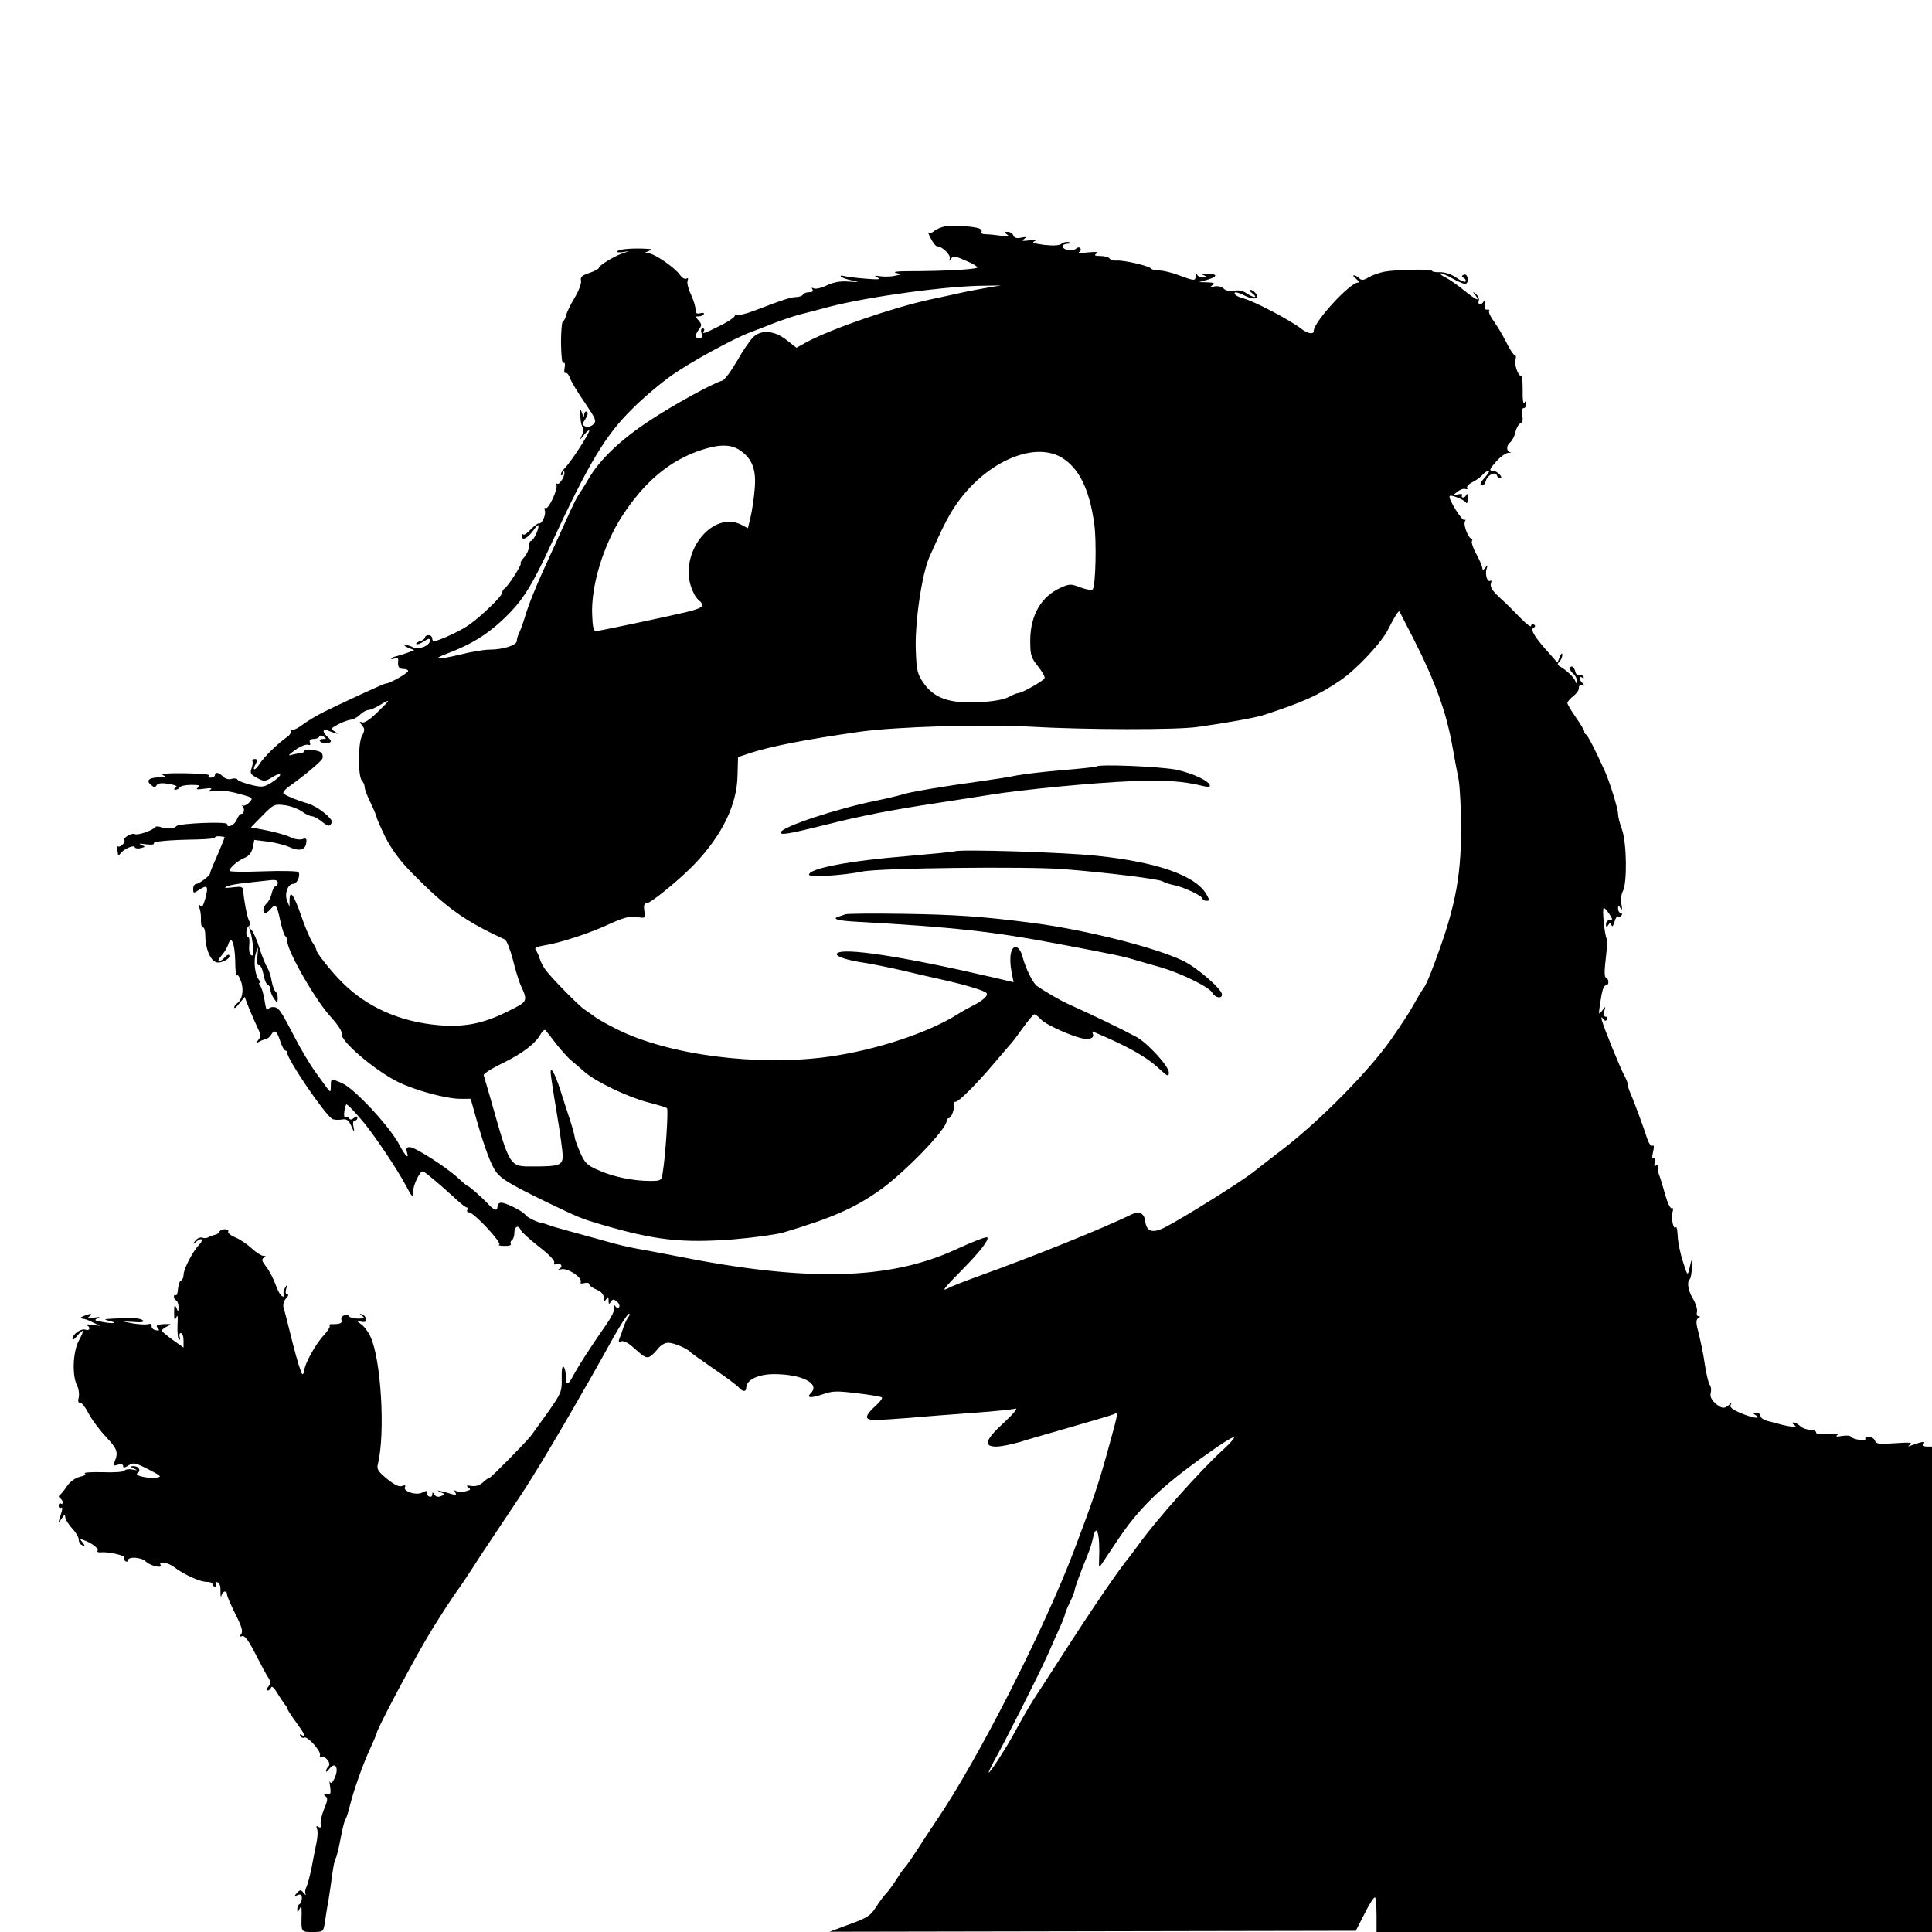<?xml version="1.0" standalone="no"?>
<!DOCTYPE svg PUBLIC "-//W3C//DTD SVG 20010904//EN"
 "http://www.w3.org/TR/2001/REC-SVG-20010904/DTD/svg10.dtd">
<svg version="1.0" xmlns="http://www.w3.org/2000/svg"
 width="800pt" height="800pt" viewBox="0 0 800 800"
 preserveAspectRatio="xMidYMid meet">
<g transform="translate(0,800) scale(0.1,-0.1)"
fill="#000000" stroke="none">
<path d="M3915 7063 c-16 -3 -37 -11 -46 -19 -9 -8 -19 -11 -24 -7 -4 5 0 -7
9 -24 9 -18 21 -33 27 -33 20 0 56 -35 52 -50 -4 -13 -3 -13 5 -1 9 12 18 11
58 -7 27 -11 50 -24 51 -29 3 -8 -133 -16 -292 -16 -41 0 -59 -3 -45 -7 25 -6
25 -6 -5 -12 -16 -4 -43 -4 -60 -2 -25 4 -27 3 -10 -6 14 -7 0 -8 -50 -4 -38
3 -79 8 -90 11 -11 3 -17 2 -13 -2 4 -5 25 -12 45 -16 35 -8 34 -8 -12 -5 -35
3 -62 -2 -92 -16 -23 -11 -47 -16 -54 -12 -8 4 -9 3 -5 -4 5 -8 0 -12 -13 -12
-11 0 -23 -4 -26 -10 -3 -5 -16 -10 -28 -10 -21 0 -58 -12 -175 -57 -34 -13
-68 -21 -75 -17 -6 4 -9 3 -4 -1 4 -5 -22 -24 -58 -42 -71 -36 -80 -38 -70
-23 3 6 1 10 -5 10 -7 0 -9 -8 -5 -20 5 -14 2 -20 -9 -20 -20 0 -20 10 -2 36
13 17 12 21 -1 37 -15 15 -15 17 0 17 9 0 18 4 21 9 4 5 -3 7 -14 4 -15 -4
-20 0 -20 16 0 12 -9 40 -19 62 -11 22 -17 48 -14 56 4 10 2 14 -5 9 -6 -3
-17 3 -26 15 -21 31 -106 89 -130 90 -21 0 -21 1 -1 9 17 7 16 9 -10 10 -54 3
-110 -1 -118 -10 -5 -4 4 -6 20 -4 l28 4 -27 -9 c-35 -12 -98 -50 -98 -60 0
-4 -18 -14 -39 -21 -31 -10 -39 -17 -35 -33 2 -11 -10 -42 -26 -69 -16 -26
-32 -59 -36 -73 -3 -14 -9 -25 -13 -25 -4 0 -8 -40 -8 -89 1 -55 4 -88 10 -84
6 4 8 -5 5 -20 -3 -15 -1 -24 3 -21 5 3 14 -7 20 -23 5 -15 33 -61 61 -101 45
-67 49 -75 35 -89 -9 -9 -23 -13 -32 -9 -16 6 -16 8 -1 31 10 15 12 26 6 30
-6 3 -10 -2 -11 -12 -1 -13 -3 -11 -9 7 -7 21 -8 18 -7 -15 1 -22 6 -43 11
-46 4 -4 3 -17 -4 -30 -11 -24 -11 -24 9 1 11 14 21 21 21 17 0 -13 -76 -130
-101 -155 -12 -12 -19 -25 -16 -29 4 -3 7 0 7 7 0 7 2 11 5 8 10 -9 -17 -58
-28 -51 -6 3 -7 1 -3 -5 8 -14 -33 -104 -45 -96 -5 3 -6 -2 -3 -10 6 -16 -12
-57 -24 -53 -5 1 -20 -10 -34 -25 -14 -15 -28 -25 -31 -21 -4 3 -7 1 -7 -5 0
-25 27 -10 53 28 9 13 17 19 17 13 0 -19 -22 -63 -32 -63 -4 0 -8 -10 -8 -23
0 -13 -9 -33 -19 -44 -11 -12 -18 -23 -15 -26 6 -5 -56 -100 -68 -105 -4 -2
-8 -9 -8 -16 0 -13 -84 -95 -136 -132 -27 -20 -92 -52 -136 -67 -12 -4 -18 -1
-18 8 0 8 -7 15 -15 15 -8 0 -15 -4 -15 -9 0 -5 -9 -13 -21 -16 -11 -4 -18 -9
-15 -12 3 -3 17 2 31 11 20 13 25 14 25 3 0 -21 -47 -39 -70 -27 -10 5 -25 10
-32 9 -7 0 -2 -5 12 -11 l25 -10 -25 -10 c-14 -5 -33 -11 -44 -14 -10 -2 -21
-6 -25 -10 -3 -4 2 -4 12 -1 11 4 17 2 16 -6 -3 -27 2 -37 21 -37 11 0 20 -4
20 -8 0 -9 -76 -52 -91 -52 -5 0 -46 -18 -91 -39 -46 -21 -103 -48 -128 -60
-56 -26 -96 -49 -136 -78 -17 -12 -35 -19 -39 -15 -5 4 -5 2 -2 -4 4 -7 -3
-19 -16 -27 -37 -26 -93 -80 -112 -110 -19 -30 -33 -30 -16 0 8 15 7 20 -4 20
-8 0 -12 -4 -10 -8 3 -4 1 -17 -3 -30 -8 -20 -4 -26 22 -40 30 -16 33 -16 64
3 17 11 32 15 32 10 0 -6 -16 -20 -35 -32 -32 -20 -40 -21 -85 -10 -28 7 -53
16 -56 21 -3 6 -14 7 -25 4 -11 -4 -26 0 -35 9 -18 18 -34 21 -34 6 0 -5 -8
-10 -17 -10 -13 0 -14 3 -6 8 7 5 -38 9 -100 10 -72 1 -105 -2 -92 -8 16 -7
13 -9 -17 -9 -42 -1 -55 -13 -32 -32 12 -10 17 -10 23 0 5 8 21 10 50 5 29 -5
38 -10 29 -15 -9 -6 -9 -9 -1 -9 6 0 15 5 18 10 3 6 25 10 48 10 33 0 39 -3
27 -11 -11 -8 -5 -9 25 -5 29 4 36 3 25 -5 -11 -7 -6 -8 18 -4 20 4 58 0 98
-11 61 -16 63 -18 48 -35 -9 -10 -21 -16 -27 -15 -7 2 -9 1 -4 -1 11 -7 9 -33
-3 -33 -6 0 -15 -11 -20 -25 -9 -22 -40 -36 -40 -17 0 11 -201 3 -210 -9 -8
-11 -43 -13 -64 -4 -10 4 -21 4 -25 -1 -9 -13 -72 -34 -82 -28 -12 7 -51 -15
-44 -25 6 -10 -19 -33 -28 -25 -3 3 -4 -2 -2 -13 2 -10 4 -20 4 -23 1 -3 5 0
9 5 13 19 56 38 60 27 1 -5 13 -7 24 -4 21 5 21 6 2 14 -12 5 -6 6 19 2 22 -3
37 -1 34 3 -6 9 61 15 181 17 39 1 72 4 72 8 0 4 9 6 20 5 11 -1 20 -2 20 -4
0 -3 -19 -50 -41 -100 -11 -24 -19 -45 -19 -49 0 -10 -44 -43 -57 -44 -7 0
-13 -9 -13 -20 0 -20 1 -20 25 -4 34 22 39 15 25 -37 -9 -32 -14 -39 -22 -28
-6 10 -7 7 -2 -11 5 -14 7 -37 6 -52 0 -16 3 -28 8 -28 6 0 10 -14 10 -31 0
-57 21 -107 47 -114 22 -5 63 19 51 31 -3 2 -11 -2 -18 -11 -7 -8 -17 -15 -23
-15 -6 0 -1 10 10 23 11 12 24 33 28 46 12 41 27 7 29 -67 0 -38 3 -66 7 -61
3 5 11 -6 17 -25 13 -35 5 -77 -17 -91 -6 -3 -11 -11 -11 -17 0 -6 10 2 21 17
l22 27 19 -49 c11 -26 27 -63 35 -80 14 -28 14 -35 2 -50 -12 -15 -12 -16 1
-8 8 5 21 10 29 12 8 1 18 9 23 17 14 25 24 19 38 -24 7 -22 17 -40 22 -40 4
0 8 -5 8 -11 0 -26 151 -248 184 -271 6 -5 24 -6 39 -4 23 4 30 -1 42 -27 13
-30 14 -30 9 -4 -4 16 -2 27 5 27 6 0 11 5 11 11 0 8 -4 8 -14 0 -10 -8 -16
-9 -21 -1 -3 6 -11 8 -16 4 -8 -4 -3 42 5 53 3 3 41 -37 74 -77 48 -59 138
-194 171 -256 27 -51 31 -55 31 -31 0 28 28 87 41 87 6 0 75 -58 139 -117 19
-18 39 -33 43 -33 5 0 5 -4 2 -10 -3 -5 0 -10 7 -10 20 0 139 -128 125 -134
-7 -2 3 -5 21 -5 18 -1 31 3 27 8 -3 5 -1 12 5 16 5 3 10 17 10 31 0 26 17 33
26 11 3 -8 36 -38 74 -68 41 -31 68 -59 65 -67 -3 -7 0 -10 5 -7 17 10 34 -6
19 -17 -11 -7 -10 -8 4 -4 26 8 93 -36 81 -55 -2 -4 5 -5 16 -2 11 3 20 1 20
-5 0 -5 13 -15 30 -22 20 -8 30 -20 30 -34 0 -17 2 -18 10 -6 8 12 10 12 10
-5 0 -16 2 -17 9 -6 8 12 12 12 25 2 9 -7 13 -18 10 -23 -4 -6 -10 -5 -16 3
-8 11 -9 10 -4 -3 3 -12 -12 -43 -42 -85 -58 -83 -106 -158 -129 -200 -21 -41
-30 -42 -30 -3 0 17 -4 35 -9 40 -6 6 -9 -13 -8 -48 1 -54 -2 -61 -58 -141
-33 -45 -64 -90 -71 -98 -25 -31 -165 -173 -171 -173 -4 0 -16 -8 -27 -19 -13
-11 -29 -17 -47 -14 -20 3 -23 2 -13 -6 12 -8 10 -11 -11 -16 -15 -4 -32 -4
-39 1 -8 5 -9 3 -4 -6 6 -10 3 -12 -13 -7 -12 4 -32 9 -44 12 -21 5 -21 5 -3
-4 19 -8 19 -9 1 -16 -11 -5 -21 -3 -27 6 -7 11 -9 11 -9 1 0 -8 -6 -12 -12
-9 -7 2 -12 10 -10 16 2 9 -3 9 -19 1 -24 -14 -83 5 -72 23 4 7 0 8 -12 4 -12
-5 -31 4 -62 29 -38 31 -44 41 -38 63 31 126 13 433 -31 526 -9 20 -26 43 -38
51 l-21 16 21 -5 c16 -3 21 0 20 11 -2 9 -9 18 -17 20 -11 3 -11 1 1 -7 12 -8
8 -11 -17 -11 -17 0 -34 4 -38 10 -9 14 -37 0 -31 -16 5 -13 -7 -18 -41 -17
-7 1 -11 -3 -8 -7 3 -4 -9 -23 -26 -41 -33 -36 -79 -119 -79 -144 0 -8 -4 -15
-8 -15 -4 0 -22 57 -40 128 -17 70 -34 136 -38 148 -3 13 1 27 11 38 9 9 11
16 5 16 -7 0 -9 9 -5 23 5 19 4 20 -5 4 -6 -9 -8 -22 -4 -28 4 -7 1 -10 -6 -7
-8 2 -21 25 -29 49 -9 25 -26 58 -39 74 -17 22 -20 30 -10 37 10 6 10 8 -2 8
-8 0 -30 14 -48 31 -17 16 -48 37 -67 45 -20 8 -33 19 -30 24 3 6 -3 10 -14
10 -10 0 -21 -5 -23 -11 -2 -5 -10 -11 -18 -12 -8 -2 -20 -6 -27 -10 -6 -4
-18 -5 -25 -2 -8 3 -21 -2 -29 -12 -13 -16 -12 -17 4 -4 24 19 32 8 11 -14
-25 -25 -64 -100 -64 -124 0 -11 -5 -21 -10 -23 -6 -2 -11 -17 -13 -35 -1 -17
-5 -29 -9 -26 -5 2 -8 0 -8 -6 0 -5 4 -13 10 -16 5 -3 10 -16 9 -28 0 -21 -1
-21 -9 -2 -7 16 -9 11 -9 -20 0 -31 2 -36 9 -20 6 14 7 3 5 -33 -1 -29 1 -55
6 -58 5 -3 6 2 3 10 -3 9 -1 16 5 16 6 0 11 -13 11 -30 l0 -30 -45 32 c-25 18
-45 35 -45 38 0 4 10 12 23 18 20 9 18 10 -15 9 -29 -2 -34 -5 -25 -16 9 -11
7 -12 -8 -9 -11 2 -19 10 -17 17 1 8 -4 11 -15 8 -10 -3 -38 -1 -63 3 l-45 9
48 -3 c33 -3 45 0 39 6 -10 10 -35 12 -122 8 -42 -2 -43 -3 -15 -10 38 -10 9
-12 -36 -3 -28 5 -30 7 -14 15 13 5 8 6 -15 2 -26 -4 -31 -3 -20 5 18 13 3 13
-25 1 -14 -6 -15 -9 -5 -10 8 0 29 -7 45 -16 l30 -14 -35 4 c-19 3 -29 2 -22
-1 18 -7 15 -26 -4 -19 -18 7 -54 -19 -54 -38 1 -6 9 -1 19 12 29 34 32 26 7
-20 -25 -48 -28 -147 -6 -187 6 -13 9 -34 6 -47 -4 -16 -2 -23 5 -22 6 2 22
-18 35 -43 13 -26 46 -70 73 -99 47 -50 52 -63 35 -104 -6 -15 -4 -17 14 -11
14 4 22 2 22 -6 0 -8 6 -7 22 3 20 13 27 12 82 -16 51 -26 57 -31 37 -34 -36
-6 -97 8 -82 18 17 10 5 30 -17 29 -14 0 -14 -2 3 -10 17 -8 16 -8 -7 -4 -15
3 -29 1 -33 -5 -3 -5 -44 -8 -91 -6 -46 1 -79 -1 -73 -5 7 -4 -1 -10 -20 -14
-18 -4 -40 -19 -53 -38 -12 -18 -26 -35 -31 -38 -5 -4 -4 -9 2 -13 6 -4 11
-12 11 -17 0 -6 -4 -8 -8 -5 -5 3 -9 -1 -9 -9 0 -8 5 -12 10 -8 5 3 6 -4 2
-18 -16 -50 -16 -53 -1 -29 11 18 15 20 16 9 0 -9 13 -31 29 -48 16 -17 28
-38 27 -47 0 -9 6 -19 14 -22 13 -5 13 -3 1 12 -12 15 -12 16 5 9 34 -12 64
-35 58 -44 -3 -5 3 -8 13 -7 29 4 104 -13 98 -22 -3 -5 -1 -11 5 -15 5 -3 10
-1 10 4 0 17 57 13 74 -5 18 -18 71 -30 61 -14 -11 17 31 11 56 -9 39 -30 106
-61 134 -61 14 0 25 -4 25 -10 0 -5 5 -10 11 -10 5 0 7 5 3 11 -4 7 -1 10 7 7
9 -3 13 -18 12 -39 0 -19 1 -26 4 -16 5 20 23 23 23 5 0 -7 16 -44 35 -82 27
-53 32 -72 23 -83 -8 -10 -8 -12 4 -8 11 4 27 -16 57 -76 23 -45 47 -90 54
-99 8 -14 8 -22 -2 -34 -8 -9 -9 -16 -3 -16 6 0 12 6 15 13 2 7 13 -3 25 -23
11 -19 26 -40 31 -47 6 -7 11 -15 11 -19 0 -3 16 -28 35 -54 36 -49 44 -66 23
-54 -7 4 -8 3 -4 -5 4 -6 11 -9 16 -6 12 8 71 -57 65 -73 -2 -7 -1 -11 4 -7
15 9 44 -26 32 -38 -6 -6 -11 -15 -11 -21 0 -5 6 -1 14 10 24 31 40 5 23 -36
-10 -21 -16 -28 -20 -19 -3 8 -3 -1 0 -19 3 -18 2 -32 -3 -31 -20 3 -28 -2
-16 -9 10 -7 9 -18 -6 -53 -10 -24 -16 -52 -14 -63 3 -13 0 -16 -9 -11 -9 6
-11 3 -6 -9 4 -9 2 -36 -3 -59 -5 -23 -14 -69 -20 -102 -7 -33 -16 -68 -21
-78 -5 -10 -7 -23 -4 -30 4 -7 0 -5 -7 4 -12 15 -15 15 -28 1 -13 -14 -12 -15
3 -9 12 5 17 1 17 -13 0 -10 -5 -22 -10 -25 -6 -3 -10 -14 -9 -23 0 -14 2 -13
9 3 8 16 9 12 9 -20 -2 -77 -3 -75 46 -75 43 0 44 1 50 38 3 20 9 62 15 92 5
30 12 80 16 110 4 30 10 60 14 65 4 6 13 42 20 80 7 39 16 75 20 80 4 6 12 30
18 55 15 62 54 174 86 242 14 31 26 59 26 62 0 14 136 271 204 387 43 74 116
186 138 214 4 6 27 39 50 75 23 36 64 99 92 140 111 166 125 187 158 240 78
124 242 407 333 573 33 59 64 107 69 107 4 0 4 -6 -1 -12 -6 -7 -15 -26 -21
-43 -5 -16 -13 -38 -17 -48 -5 -13 -3 -16 8 -11 8 3 27 -6 43 -20 49 -43 53
-46 67 -46 8 0 24 14 37 30 14 19 32 30 47 30 23 0 82 -25 93 -40 3 -3 46 -34
97 -69 50 -34 97 -69 103 -77 16 -18 30 -18 30 0 0 32 50 56 115 56 115 0 192
-39 153 -78 -20 -20 -3 -23 47 -6 42 15 60 15 143 5 52 -6 98 -14 103 -17 5
-3 -7 -19 -26 -36 -19 -16 -35 -36 -35 -44 0 -17 20 -17 178 -5 64 6 185 15
267 21 83 6 159 14 170 17 11 3 -10 -23 -47 -57 -78 -71 -88 -100 -33 -100 20
0 64 9 98 19 34 11 105 31 157 46 156 45 214 62 232 69 19 9 20 13 -19 -129
-43 -157 -65 -222 -147 -439 -126 -330 -396 -860 -566 -1111 -8 -12 -28 -42
-44 -66 -58 -90 -81 -124 -93 -136 -6 -7 -21 -29 -34 -50 -13 -20 -31 -45 -41
-55 -9 -9 -28 -35 -42 -57 -21 -33 -36 -43 -108 -69 l-83 -31 1089 2 1090 2
37 72 c20 40 39 70 43 66 3 -3 6 -37 6 -75 l0 -68 1150 0 1150 0 0 1005 0
1005 -21 0 c-13 0 -18 4 -13 12 7 11 -4 10 -51 -7 -16 -6 -17 -5 -5 4 11 8 -5
9 -62 5 -66 -5 -79 -3 -84 10 -3 9 -15 16 -26 16 -10 0 -17 -4 -14 -8 3 -5 -8
-6 -25 -4 -16 2 -32 8 -35 13 -2 5 -19 6 -37 3 -22 -4 -28 -3 -19 4 9 6 -4 8
-37 4 -34 -3 -51 -1 -51 7 0 6 -12 11 -26 11 -14 0 -32 7 -40 15 -9 8 -21 15
-27 15 -7 0 -6 -5 3 -11 11 -8 6 -9 -20 -5 -19 3 -39 8 -45 10 -5 2 -25 7 -42
11 -18 4 -33 14 -33 21 0 8 -8 14 -17 14 -15 0 -16 -2 -3 -10 28 -18 -15 -12
-65 10 -31 13 -44 24 -39 32 6 10 4 11 -7 0 -19 -17 -32 -15 -58 9 -15 14 -21
28 -17 42 3 12 1 26 -4 32 -5 6 -14 43 -20 81 -5 38 -17 96 -25 128 -13 48
-13 61 -3 68 9 5 9 8 1 8 -6 0 -9 8 -6 18 2 11 -5 34 -16 53 -21 34 -27 70
-14 82 4 4 8 26 9 50 3 44 0 42 -11 -8 -7 -29 -8 -27 -26 30 -11 33 -21 81
-22 107 -1 25 -5 42 -8 36 -9 -15 -21 41 -13 64 3 12 2 18 -3 15 -6 -4 -18 22
-28 56 -9 34 -21 72 -26 85 -5 13 -6 28 -3 34 5 7 2 8 -6 3 -10 -6 -12 -3 -8
13 4 14 2 20 -4 16 -7 -4 -8 5 -3 26 5 21 4 30 -3 26 -6 -3 -15 10 -22 31 -14
44 -47 134 -66 180 -8 17 -14 36 -14 43 0 7 -7 24 -15 38 -16 30 -84 196 -92
227 -3 15 -2 16 5 6 7 -9 12 -10 16 -2 4 6 2 11 -5 11 -7 0 -9 9 -6 23 6 22 6
22 -9 2 -15 -19 -15 -17 -9 25 9 62 15 80 26 80 12 0 12 27 -1 32 -7 2 -7 28
-1 78 5 41 7 78 4 83 -9 15 -20 127 -12 127 4 0 14 -11 23 -25 14 -22 15 -25
1 -25 -8 0 -15 -8 -15 -17 0 -14 2 -15 9 -4 7 11 9 11 14 0 3 -9 7 -3 12 13 4
16 11 26 15 23 5 -3 11 -1 15 5 3 5 1 10 -4 10 -6 0 -11 8 -11 18 0 14 2 15
10 2 7 -11 8 -6 4 16 -3 18 -1 42 6 54 18 34 16 196 -3 253 -10 26 -17 56 -17
66 0 22 -34 132 -56 181 -40 88 -70 145 -76 148 -5 2 -8 8 -8 13 0 5 -16 32
-35 59 -19 27 -35 54 -35 59 0 5 11 18 25 29 14 11 24 26 23 34 -2 7 4 12 12
10 12 -3 13 -1 3 9 -16 16 -17 33 -1 23 7 -4 8 -3 4 5 -4 6 -12 9 -17 5 -6 -3
-13 3 -16 15 -3 12 -9 21 -14 21 -14 0 -11 -16 6 -30 8 -7 15 -20 14 -29 0
-13 -2 -14 -6 -1 -6 16 -38 46 -63 60 -12 7 -13 11 -2 21 6 7 12 20 11 29 0 8
-5 4 -10 -9 l-10 -25 -29 33 c-62 68 -84 102 -71 111 9 5 10 10 2 14 -6 4 -11
1 -11 -6 0 -7 -22 10 -48 37 -27 28 -59 60 -73 72 -40 36 -51 53 -45 69 3 8 2
12 -3 9 -13 -7 -23 28 -15 51 5 16 4 16 -5 4 -6 -8 -11 -12 -12 -7 -4 18 -6
25 -27 65 -13 23 -20 47 -17 52 3 6 3 10 -2 10 -13 0 -35 58 -27 71 4 7 3 9
-2 6 -10 -6 -70 91 -61 99 6 7 60 -15 68 -28 4 -5 6 3 6 18 0 16 -2 23 -4 17
-3 -7 -9 -13 -14 -13 -6 0 -8 4 -5 9 4 5 -4 7 -16 4 -23 -4 -23 -4 -3 11 11 9
25 14 33 11 7 -2 10 -1 7 5 -3 5 7 16 23 24 16 8 34 22 41 30 8 9 18 16 24 16
6 0 1 -10 -11 -23 -23 -25 -28 -37 -13 -37 5 0 11 9 14 20 6 23 39 39 45 22 2
-7 8 -12 14 -12 6 0 6 6 -2 15 -7 8 -19 15 -26 15 -21 0 -17 8 17 45 17 18 39
32 48 30 9 -1 10 0 4 2 -17 6 -16 28 1 42 8 7 18 26 21 42 4 17 13 33 21 36 9
3 11 14 7 34 -3 18 -1 29 6 29 6 0 11 8 11 18 0 12 -3 13 -8 4 -5 -7 -8 16 -7
52 0 36 -2 63 -6 61 -11 -7 -30 46 -24 66 4 11 2 19 -3 19 -5 0 -21 24 -35 53
-14 28 -37 67 -51 86 -14 19 -23 38 -20 43 3 5 0 7 -8 6 -8 -2 -12 6 -11 22 1
14 -1 19 -3 13 -8 -18 -27 -16 -21 1 3 8 -2 20 -11 28 -15 12 -16 11 -3 -4 22
-29 3 -21 -47 20 -26 21 -59 44 -74 52 -16 7 -26 15 -24 18 3 2 26 -7 52 -22
25 -14 50 -24 54 -21 15 9 7 43 -8 38 -11 -5 -11 -7 -1 -14 8 -4 10 -11 7 -15
-4 -3 -21 4 -39 17 -20 14 -46 22 -66 22 -18 -1 -33 2 -33 5 0 9 -148 6 -197
-3 -21 -4 -50 -14 -65 -23 -22 -13 -30 -14 -40 -4 -7 7 -16 12 -22 12 -5 0 -1
-7 10 -15 10 -8 14 -15 7 -15 -34 -1 -183 -163 -183 -200 0 -16 -25 -12 -51 8
-47 37 -200 117 -242 127 -15 4 -30 11 -33 16 -8 13 9 11 44 -7 36 -17 60 -11
41 12 -6 8 -16 14 -22 14 -6 0 -2 -7 9 -15 26 -20 4 -19 -25 1 -14 10 -33 14
-51 10 -19 -3 -34 0 -43 9 -8 8 -25 12 -38 9 -19 -5 -21 -4 -9 5 12 8 8 11
-20 12 l-35 1 32 9 c45 13 47 24 4 26 -27 1 -31 -1 -16 -7 19 -8 19 -9 -2 -9
-12 -1 -24 5 -26 12 -3 7 -6 5 -6 -5 -1 -22 -4 -22 -69 2 -29 11 -65 20 -82
20 -16 0 -31 4 -34 8 -7 11 -115 36 -143 33 -11 -1 -24 3 -28 8 -3 6 -21 11
-38 11 -24 0 -28 3 -17 10 10 7 0 8 -35 5 -27 -3 -44 -3 -37 1 6 3 9 10 6 15
-4 6 -11 6 -19 -1 -15 -13 -55 -5 -55 11 0 5 10 10 23 10 17 1 18 2 4 6 -10 3
-24 0 -31 -6 -9 -8 -34 -9 -72 -5 -44 6 -54 9 -39 16 13 5 6 6 -20 3 -31 -4
-37 -3 -25 5 12 9 10 10 -11 6 -19 -4 -29 -1 -33 9 -3 8 -13 15 -23 15 -16 0
-16 -2 -3 -11 11 -8 5 -9 -25 -5 -22 3 -50 6 -63 6 -13 0 -21 4 -18 9 3 5 -1
11 -9 15 -24 9 -107 14 -140 9z m175 -254 c-30 -5 -75 -14 -100 -19 -25 -6
-87 -19 -138 -30 -156 -34 -402 -119 -509 -175 l-45 -25 -41 32 c-49 39 -103
44 -137 13 -12 -11 -43 -55 -67 -98 -25 -43 -53 -81 -62 -83 -41 -12 -195 -96
-300 -165 -122 -80 -210 -164 -257 -247 -15 -26 -33 -54 -39 -62 -6 -8 -28
-53 -49 -100 -21 -47 -51 -112 -66 -145 -59 -128 -89 -202 -105 -255 -9 -30
-21 -63 -26 -72 -5 -10 -9 -24 -9 -32 0 -18 -58 -36 -114 -36 -21 0 -77 -9
-123 -21 -88 -21 -118 -21 -61 1 120 45 191 91 276 180 53 56 93 122 161 270
160 345 227 457 342 570 47 47 122 109 165 139 81 56 253 150 321 175 21 8 63
24 93 36 30 12 78 28 105 36 28 7 86 22 130 34 162 42 491 87 645 87 l65 1
-55 -9z m-1021 -677 c47 -34 63 -79 56 -157 -3 -38 -11 -91 -17 -116 l-11 -46
-29 15 c-113 56 -247 -102 -210 -246 7 -26 21 -54 32 -64 31 -26 24 -34 -42
-51 -57 -14 -342 -75 -378 -80 -12 -2 -16 13 -18 68 -5 119 46 287 124 408 93
143 198 231 329 274 77 25 125 24 164 -5z m1326 -26 c72 -43 116 -130 136
-275 10 -71 6 -251 -6 -271 -3 -5 -25 -2 -49 7 -42 16 -47 16 -85 -1 -79 -36
-123 -111 -125 -213 0 -66 2 -74 32 -112 18 -23 31 -45 27 -50 -7 -12 -94 -61
-109 -61 -6 0 -24 -8 -41 -17 -20 -10 -63 -18 -126 -21 -119 -5 -181 17 -225
80 -25 36 -29 51 -32 137 -4 114 25 314 57 386 55 123 75 163 105 208 119 179
322 272 441 203z m1458 -751 c91 -179 136 -305 161 -445 8 -47 20 -109 26
-139 5 -29 10 -120 10 -202 0 -214 -28 -346 -126 -599 -10 -25 -22 -52 -28
-60 -11 -14 -27 -43 -51 -85 -10 -18 -37 -60 -82 -125 -91 -131 -295 -339
-453 -460 -58 -45 -112 -86 -120 -93 -47 -38 -282 -185 -362 -227 -55 -29 -81
-21 -86 24 -4 32 -25 43 -55 28 -121 -59 -403 -173 -637 -257 -65 -24 -105
-39 -132 -53 -18 -8 -3 10 65 79 74 75 114 126 105 135 -5 4 -52 -14 -133 -51
-275 -126 -617 -134 -1160 -25 -55 11 -127 24 -160 30 -33 6 -89 19 -125 30
-36 10 -101 28 -145 40 -44 12 -87 24 -95 28 -8 3 -19 7 -25 7 -21 4 -63 24
-70 35 -9 14 -80 50 -100 50 -8 0 -15 -7 -15 -15 0 -22 -14 -18 -42 13 -27 28
-77 72 -83 72 -2 0 -19 14 -37 31 -48 45 -179 129 -201 129 -14 0 -17 -5 -12
-21 11 -32 -7 -16 -30 28 -38 75 -188 237 -239 258 -46 20 -46 20 -46 -12 -1
-27 -1 -27 -16 -8 -8 11 -31 42 -50 69 -20 27 -59 93 -86 145 -58 112 -65 121
-88 121 -10 0 -20 -6 -23 -12 -2 -7 -7 10 -11 37 -4 28 -13 56 -18 63 -6 6 -7
12 -3 12 4 0 3 6 -3 13 -17 20 -23 80 -12 112 9 28 10 27 6 -12 -3 -27 0 -42
7 -40 6 1 14 -16 18 -38 3 -21 12 -41 18 -43 6 -2 11 -11 11 -21 0 -9 7 -26
15 -37 14 -19 14 -19 15 3 0 12 -4 24 -9 27 -5 3 -12 23 -16 43 -3 21 -12 47
-19 58 -7 11 -21 46 -31 77 -10 32 -24 66 -32 75 -14 17 -14 17 -7 -2 4 -11 9
-40 12 -64 3 -32 1 -42 -8 -36 -7 4 -10 22 -8 41 2 19 0 34 -4 34 -12 0 -10
38 2 45 6 4 7 13 1 23 -8 16 -21 83 -24 125 -1 15 -8 17 -41 13 -21 -3 -37 -3
-34 -1 7 8 43 15 103 21 28 3 65 7 82 9 24 3 33 0 33 -11 0 -8 -4 -14 -9 -14
-5 0 -12 -13 -16 -29 -3 -16 -13 -35 -21 -42 -15 -13 -19 -39 -5 -39 5 0 14 7
21 15 21 25 27 18 40 -45 7 -33 17 -63 21 -66 5 -3 9 -13 9 -23 0 -40 118
-246 180 -312 29 -32 47 -60 45 -69 -9 -28 136 -152 233 -200 71 -35 200 -70
259 -70 l42 0 16 -57 c32 -115 59 -194 80 -231 22 -39 51 -58 215 -138 135
-65 147 -70 225 -93 227 -67 338 -79 551 -63 84 7 177 20 206 28 201 60 291
99 396 172 105 73 282 256 282 291 0 6 4 11 9 11 10 0 24 38 22 58 -1 7 2 11
6 10 10 -3 86 72 160 160 31 37 62 72 67 78 6 6 29 36 51 67 22 31 44 57 48
57 5 0 16 -9 25 -19 26 -29 168 -89 198 -83 17 3 23 9 20 19 -3 8 -3 13 1 11
5 -2 26 -12 48 -21 105 -46 174 -86 218 -126 42 -39 47 -41 47 -22 0 26 -89
123 -134 147 -67 36 -177 89 -286 138 -30 14 -86 46 -126 73 -17 12 -47 73
-59 118 -12 49 -40 59 -49 18 -4 -15 -3 -49 2 -74 l9 -46 -81 19 c-383 89
-633 127 -651 99 -6 -11 42 -27 110 -37 28 -4 97 -18 155 -31 58 -14 134 -31
169 -39 95 -21 175 -45 185 -55 11 -10 -13 -32 -59 -55 -16 -8 -43 -23 -60
-34 -120 -76 -338 -148 -530 -175 -295 -42 -667 6 -880 113 -38 19 -80 42 -91
51 -12 9 -32 23 -44 31 -25 17 -127 121 -158 160 -11 14 -23 36 -27 50 -4 14
-12 30 -17 37 -6 8 4 13 34 18 66 10 192 51 274 90 58 26 82 32 110 28 36 -6
37 -6 32 25 -3 23 -1 32 10 32 17 0 141 102 198 162 116 122 176 247 178 368
l2 75 54 18 c84 27 226 55 450 87 149 21 513 32 706 21 227 -13 604 -14 694
-1 116 16 238 38 272 49 162 53 226 81 317 143 69 47 173 158 200 214 25 50
42 77 46 72 1 -2 27 -52 58 -113z m-4289 -303 c-29 -29 -55 -47 -64 -43 -13 4
-13 2 -1 -12 12 -15 12 -21 0 -44 -17 -31 -17 -169 0 -186 6 -6 11 -18 11 -26
0 -9 11 -38 25 -66 13 -27 24 -54 25 -60 0 -5 17 -43 37 -84 26 -50 61 -98
113 -150 138 -140 216 -196 380 -271 8 -4 22 -40 33 -81 10 -41 24 -87 31
-104 33 -73 34 -71 -54 -114 -99 -50 -179 -65 -284 -56 -161 14 -298 75 -401
179 -44 44 -105 121 -105 132 0 5 -8 20 -17 33 -9 14 -29 60 -44 104 -32 92
-49 116 -50 71 l0 -29 -10 25 c-12 29 3 70 25 70 16 0 31 34 22 49 -3 4 -69 6
-146 3 -77 -3 -140 -2 -140 2 0 12 34 42 63 54 19 8 29 22 34 43 l6 31 56 -7
c31 -4 70 -14 88 -22 41 -19 67 -14 71 16 3 19 0 22 -17 16 -11 -3 -33 0 -48
8 -15 8 -58 20 -96 28 l-68 13 48 49 c46 47 50 48 91 43 24 -3 56 -15 72 -26
15 -11 34 -20 42 -20 7 0 24 -9 38 -20 30 -24 36 -24 44 -5 5 15 -59 66 -99
78 -51 15 -100 36 -102 43 -1 5 10 18 26 29 61 43 130 101 136 114 3 8 1 19
-4 24 -12 12 -71 17 -71 7 0 -4 -6 -7 -12 -8 -7 0 -24 -4 -38 -7 -20 -6 -17
-2 13 20 21 15 45 24 52 21 9 -3 12 0 8 10 -3 9 2 14 15 14 11 0 22 4 24 10 2
6 8 6 18 0 13 -8 12 -10 -3 -10 -10 0 -16 -4 -12 -9 6 -11 45 -11 45 0 0 4 -7
12 -15 19 -8 7 -15 17 -15 22 0 6 7 7 15 4 8 -3 23 -9 33 -12 14 -4 13 -3 -2
7 -18 11 -17 13 15 30 19 10 42 18 52 19 9 0 26 9 37 20 11 11 27 20 35 20 8
0 29 9 47 20 48 29 47 25 -8 -28z m741 -1377 c22 -27 49 -57 60 -66 11 -9 36
-30 55 -47 46 -41 180 -105 265 -127 39 -10 73 -20 77 -24 6 -6 -6 -197 -18
-268 -5 -32 -7 -33 -53 -33 -69 0 -153 17 -214 45 -47 20 -56 30 -75 74 -12
27 -22 55 -22 61 0 6 -9 39 -20 73 -11 34 -30 91 -41 127 -22 66 -39 97 -39
69 0 -8 11 -82 25 -165 14 -82 25 -163 25 -180 0 -39 -14 -44 -121 -44 -101 0
-96 -8 -179 285 -13 44 -25 85 -27 92 -3 6 31 28 79 51 83 41 136 81 158 122
7 12 15 18 19 14 4 -5 25 -31 46 -59z m2755 -1682 c-92 -85 -269 -283 -341
-383 -18 -24 -36 -49 -41 -55 -48 -58 -157 -218 -293 -430 -21 -33 -56 -87
-77 -119 -39 -58 -60 -94 -113 -191 -36 -65 -95 -155 -101 -155 -2 0 8 21 22
48 40 69 184 355 221 437 17 39 40 91 52 117 12 26 21 51 21 55 1 4 9 26 20
48 11 22 19 44 20 50 0 9 26 80 55 150 7 17 16 45 20 63 15 73 31 21 26 -88
-1 -31 0 -33 11 -16 7 10 34 51 60 90 93 141 184 230 383 370 50 36 96 65 104
65 7 1 -14 -25 -49 -56z"/>
<path d="M4540 4826 c-3 -2 -66 -9 -140 -15 -74 -6 -157 -16 -185 -21 -27 -6
-97 -17 -155 -25 -166 -23 -291 -44 -324 -55 -17 -5 -67 -17 -111 -26 -162
-33 -385 -107 -392 -130 -5 -14 35 -7 187 31 146 37 269 61 455 89 88 14 189
29 225 35 128 21 428 50 580 56 142 6 218 1 303 -20 15 -4 27 -3 27 1 0 19
-70 52 -140 67 -69 13 -320 24 -330 13z"/>
<path d="M3955 4475 c-5 -2 -95 -11 -200 -20 -237 -19 -405 -51 -405 -77 0
-12 142 -3 220 13 68 15 685 22 835 10 178 -14 398 -41 410 -51 6 -4 26 -11
45 -15 42 -8 120 -45 120 -57 0 -4 7 -8 16 -8 13 0 13 3 -1 28 -46 77 -203
132 -450 158 -133 15 -569 28 -590 19z"/>
<path d="M3500 4214 c-8 -3 -21 -8 -29 -10 -28 -9 0 -17 81 -21 395 -22 560
-40 833 -92 233 -44 265 -51 312 -65 26 -8 75 -22 108 -31 83 -24 203 -82 215
-106 12 -21 40 -26 40 -7 0 22 -105 113 -162 140 -117 56 -413 130 -628 157
-199 26 -318 34 -530 37 -124 2 -232 1 -240 -2z"/>
</g>
</svg>
